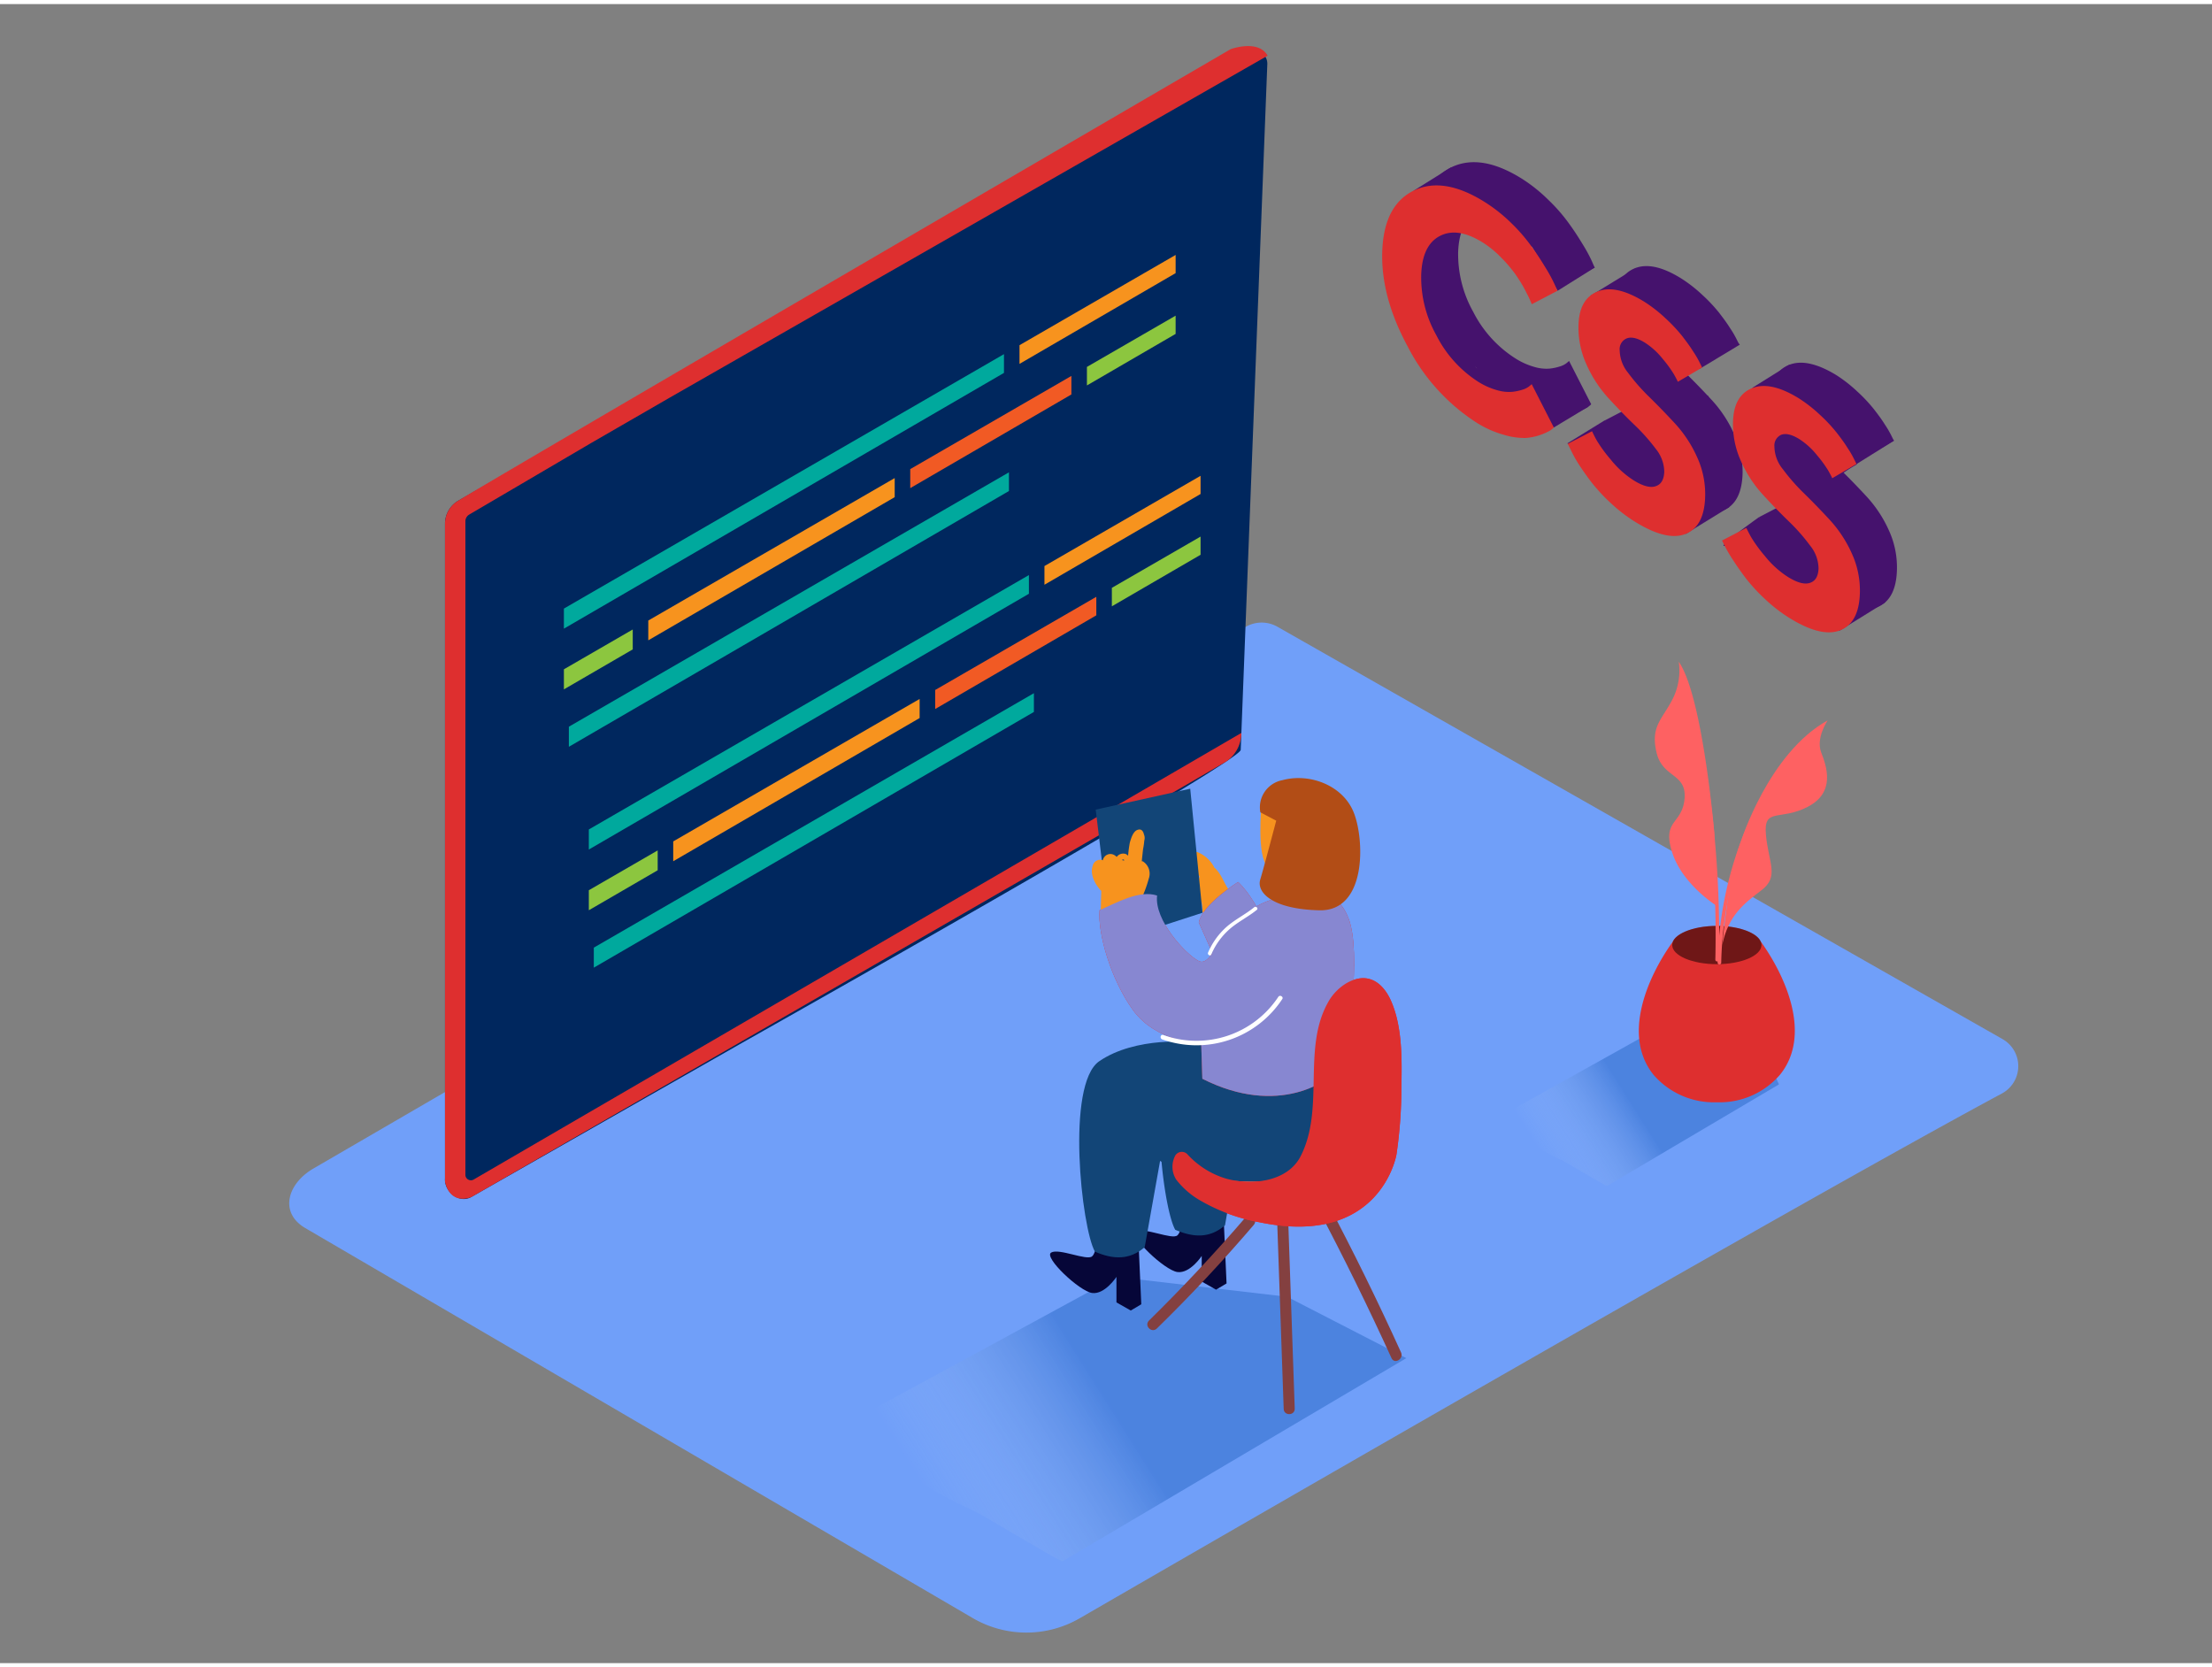 <svg id="Layer_2" data-name="Layer 2" xmlns="http://www.w3.org/2000/svg" xmlns:xlink="http://www.w3.org/1999/xlink" viewBox="0 0 400 300" width="406" height="306" class="illustration styles_illustrationTablet__1DWOa"><rect x="0" y="0" width="400" height="300" fill="#808080" stroke="none"/><defs><linearGradient id="linear-gradient" x1="279.41" y1="208.97" x2="295.44" y2="198.86" gradientUnits="userSpaceOnUse"><stop offset="0" stop-color="#fff" stop-opacity="0"></stop><stop offset="0.99" stop-color="#0048aa"></stop></linearGradient><linearGradient id="linear-gradient-2" x1="169.58" y1="272.22" x2="200.85" y2="252.5" xlink:href="#linear-gradient"></linearGradient></defs><title>OK</title><path d="M362,197c-34.24,18.38-135,76.52-166.72,94.87a19.25,19.25,0,0,1-19.35,0L55.22,221.34c-4.8-2.8-3.26-8.11,1.58-10.85L225.3,112.59a5.77,5.77,0,0,1,5.69,0l131.17,74.59A5.62,5.62,0,0,1,362,197Z" fill="#709ff9"></path><path d="M282.73,209.22c.58.27,7.19,4.25,7.85,4.51l31.11-18.38-3.26-7.4L303,183.44l-32.81,18.31C275.71,205,276.91,206.57,282.73,209.22Z" opacity="0.32" fill="url(#linear-gradient)"></path><path d="M82.87,89.8a4.82,4.82,0,0,0-2.4,4.2V212.33c-.18,2.42,2.56,4.65,4.77,3.38l48.46-27.59c1.95-1.12,90.66-51,90.66-53.26l4.81-124a2.32,2.32,0,0,0-3.46-2.12C204.08,21,92.69,84.09,82.87,89.8Z" fill="#00275e"></path><path d="M107,79.31l-22.15,13a1.4,1.4,0,0,0-.69,1.21V211.76a1,1,0,0,0,1.43.83l138.89-80.79a6.34,6.34,0,0,1-2.61,5.08c-2.66,1.7-136.63,78.84-136.63,78.84s-3.7,1.67-4.77-2.74V94a4.87,4.87,0,0,1,2-3.95c2.14-1.55,140.07-81.9,140.07-81.9s5-1.84,6.69,1.18L121.15,71.14" fill="#de2f2f"></path><polyline points="316.87 69.39 323.6 65.19 327.27 71.35 318.12 71.35" fill="#45126d"></polyline><path d="M336.32,88.79a2.18,2.18,0,0,1-2.85-.7,2.32,2.32,0,0,1-.61-.62,2.16,2.16,0,0,1,.76-2.89c.7-.49,1.42-.92,2.16-1.34l0-.1,6.73-4.2L333,71.35h-5.73l-1.8,3.59-6.29,1.63v8.26l5.84,6.5,5.05,6.87,1.8,5.73-7-4.27-6.79-6.88s-7.67,5.43-6.22,5.2,20.8,15.32,20.8,15.32l8.25-5.12L336.87,88.5A4.6,4.6,0,0,1,336.32,88.79Z" fill="#45126d"></path><polyline points="304.77 95.84 312.78 90.91 306.61 89.43" fill="#45126d"></polyline><path d="M307.8,70.55a5.62,5.62,0,0,1-2.28-2.28,2.16,2.16,0,0,1,.76-2.89c.63-.41.45.19,1.11.56l7.23-4.36L302.28,50.28l-6.44-2.57-8.16,5,4.66,6-.17,9.12L297,74.26l4,6.32,2.34,6.57-6.16-5.07-7-6.81-6.75,4.16L295.8,89.89,301.54,93l8.2-7.44.6-7.6-1.44-7.12A2.29,2.29,0,0,1,307.8,70.55Z" fill="#45126d"></path><polyline points="255.64 33.74 262.37 29.54 281.67 41.1 288.4 47.63 281.67 51.84 277.05 43.9 262.22 38.74 260.3 46.72 262.67 57.35 266.94 65.77 273.6 68.29 281.67 66.96 287.11 72.87 280.97 76.57 270.05 73.87 262.37 69.01 258.08 63.12 255.64 55.64 253.8 48.05" fill="#45126d"></polyline><path d="M275.18,31.56A28.64,28.64,0,0,1,280,35.41a30.86,30.86,0,0,1,3.73,4.28c1,1.37,1.82,2.67,2.56,3.89a27.2,27.2,0,0,1,1.58,2.93l.49,1.13-4.63,2.43c-.09-.19-.2-.47-.36-.84s-.49-1-1-2a27.49,27.49,0,0,0-1.75-2.77,25.54,25.54,0,0,0-2.52-2.91,17.81,17.81,0,0,0-3.23-2.63q-4.58-2.86-7.78-1.18t-3.41,7.05a21.33,21.33,0,0,0,2.73,10.87A21.46,21.46,0,0,0,274,64.05a12.8,12.8,0,0,0,3.42,1.55,7.6,7.6,0,0,0,2.75.32,8.9,8.9,0,0,0,1.95-.41,3.57,3.57,0,0,0,1.24-.65l.38-.33,4,7.83a4,4,0,0,1-.58.5,10.27,10.27,0,0,1-1.73.8,9.77,9.77,0,0,1-2.84.6,12.8,12.8,0,0,1-3.91-.58,18.58,18.58,0,0,1-5-2.25A35.79,35.79,0,0,1,261.3,57.72q-4.9-9.06-4.59-17.29t5.66-10.88Q267.72,26.9,275.18,31.56Z" fill="#45126d"></path><path d="M304,49.6a25.58,25.58,0,0,1,3.85,3,28.66,28.66,0,0,1,3,3.19c.77,1,1.45,1.91,2,2.8a17.29,17.29,0,0,1,1.24,2.13l.39.79-4.39,2.58c-.17-.37-.41-.83-.73-1.39a21.56,21.56,0,0,0-2-2.74,13.33,13.33,0,0,0-3.2-2.93q-2-1.25-3.26-.81a2.09,2.09,0,0,0-1.33,2.15,6.66,6.66,0,0,0,1.53,4.11,36.09,36.09,0,0,0,3.93,4.46q2.32,2.28,4.66,4.82a22.58,22.58,0,0,1,3.9,6A16,16,0,0,1,315.11,85c-.13,3.53-1.34,5.74-3.61,6.61s-5.34.1-9.19-2.31a28.05,28.05,0,0,1-4.38-3.41,31.72,31.72,0,0,1-3.44-3.74q-1.34-1.77-2.35-3.35a23.87,23.87,0,0,1-1.44-2.51l-.5-1L294.59,73c.2.41.48,1,.85,1.66A25.78,25.78,0,0,0,298,78.15a17.14,17.14,0,0,0,4.14,3.76q2.53,1.58,4,1.07c1-.33,1.5-1.21,1.55-2.63a6.7,6.7,0,0,0-1.53-4.12,34.58,34.58,0,0,0-4-4.47q-2.35-2.28-4.66-4.81a22.5,22.5,0,0,1-3.88-6,15.94,15.94,0,0,1-1.43-7.25q.18-4.64,3.47-5.94T304,49.6Z" fill="#45126d"></path><path d="M332,67.05a25.58,25.58,0,0,1,3.85,3,28.06,28.06,0,0,1,3,3.19c.78,1,1.46,1.92,2,2.8a17.06,17.06,0,0,1,1.23,2.12l.39.79-4.38,2.58c-.17-.37-.41-.83-.73-1.39a21.56,21.56,0,0,0-2-2.74,13.37,13.37,0,0,0-3.2-2.93q-2-1.25-3.27-.81a2.11,2.11,0,0,0-1.32,2.16,6.62,6.62,0,0,0,1.53,4.11,35.81,35.81,0,0,0,3.93,4.46q2.32,2.28,4.66,4.82a22.69,22.69,0,0,1,3.9,6,16,16,0,0,1,1.43,7.26c-.13,3.53-1.34,5.74-3.62,6.61s-5.34.1-9.19-2.3a28.05,28.05,0,0,1-4.38-3.41,31.44,31.44,0,0,1-3.44-3.74q-1.34-1.77-2.35-3.35a23.87,23.87,0,0,1-1.44-2.51l-.5-1,4.39-2.28c.21.42.49,1,.86,1.66a26,26,0,0,0,2.51,3.44A17.18,17.18,0,0,0,330,99.36q2.53,1.58,4,1.08c1-.33,1.5-1.21,1.55-2.63A6.69,6.69,0,0,0,334,93.69a34.2,34.2,0,0,0-3.95-4.47q-2.35-2.28-4.66-4.81a22.55,22.55,0,0,1-3.89-6,16,16,0,0,1-1.42-7.24q.18-4.64,3.47-5.94T332,67.05Z" fill="#45126d"></path><path d="M268.45,35.77a28.64,28.64,0,0,1,4.86,3.85A30.86,30.86,0,0,1,277,43.9c1,1.37,1.82,2.67,2.56,3.89a27.2,27.2,0,0,1,1.58,2.93l.49,1.13L277,54.27c-.09-.19-.2-.47-.36-.84s-.49-1-1-2a27.49,27.49,0,0,0-1.75-2.77,25.54,25.54,0,0,0-2.52-2.91,17.81,17.81,0,0,0-3.23-2.63q-4.58-2.86-7.78-1.18T257,49a21.33,21.33,0,0,0,2.73,10.87,21.46,21.46,0,0,0,7.51,8.38,12.8,12.8,0,0,0,3.42,1.55,7.6,7.6,0,0,0,2.75.32,8.9,8.9,0,0,0,1.95-.41,3.57,3.57,0,0,0,1.24-.65l.38-.33,4,7.83a4,4,0,0,1-.58.5,10.27,10.27,0,0,1-1.73.8,9.77,9.77,0,0,1-2.84.6,12.8,12.8,0,0,1-3.91-.58,18.58,18.58,0,0,1-5-2.25,35.79,35.79,0,0,1-12.37-13.72q-4.9-9.06-4.59-17.29t5.66-10.88Q261,31.11,268.45,35.77Z" fill="#de2f2f"></path><path d="M297.32,53.81a25.58,25.58,0,0,1,3.85,3,28.66,28.66,0,0,1,3,3.19c.77,1,1.45,1.91,2,2.8a17.29,17.29,0,0,1,1.24,2.13l.39.79-4.39,2.58c-.17-.37-.41-.83-.73-1.39a21.56,21.56,0,0,0-2-2.74,13.33,13.33,0,0,0-3.2-2.93q-2-1.25-3.26-.81a2.09,2.09,0,0,0-1.33,2.15,6.66,6.66,0,0,0,1.53,4.11,36.09,36.09,0,0,0,3.93,4.46q2.32,2.28,4.66,4.82a22.58,22.58,0,0,1,3.9,6,16,16,0,0,1,1.43,7.26c-.13,3.53-1.34,5.74-3.61,6.61s-5.34.1-9.19-2.31a28.05,28.05,0,0,1-4.38-3.41,31.72,31.72,0,0,1-3.44-3.74q-1.34-1.77-2.35-3.35A23.87,23.87,0,0,1,284,80.52l-.5-1,4.39-2.28c.2.41.48,1,.85,1.66a25.78,25.78,0,0,0,2.52,3.45,17.14,17.14,0,0,0,4.14,3.76q2.53,1.58,4,1.07c1-.33,1.5-1.21,1.55-2.63a6.7,6.7,0,0,0-1.53-4.12,34.58,34.58,0,0,0-4-4.47q-2.35-2.28-4.66-4.81a22.5,22.5,0,0,1-3.88-6,15.94,15.94,0,0,1-1.43-7.25q.18-4.64,3.47-5.94T297.32,53.81Z" fill="#de2f2f"></path><path d="M325.24,71.26a25.58,25.58,0,0,1,3.85,3,28.06,28.06,0,0,1,3,3.19c.78,1,1.46,1.92,2,2.8a17.06,17.06,0,0,1,1.23,2.12l.39.79-4.38,2.58c-.17-.37-.41-.83-.73-1.39a21.56,21.56,0,0,0-2-2.74,13.37,13.37,0,0,0-3.2-2.93q-2-1.25-3.27-.81A2.11,2.11,0,0,0,320.87,80a6.62,6.62,0,0,0,1.53,4.11,35.81,35.81,0,0,0,3.93,4.46q2.32,2.28,4.66,4.82a22.69,22.69,0,0,1,3.9,6,16,16,0,0,1,1.43,7.26c-.13,3.53-1.34,5.74-3.62,6.61s-5.34.1-9.19-2.3a28.05,28.05,0,0,1-4.38-3.41,31.44,31.44,0,0,1-3.44-3.74q-1.34-1.77-2.35-3.35A23.87,23.87,0,0,1,311.9,98l-.5-1,4.39-2.28c.21.42.49,1,.86,1.66a26,26,0,0,0,2.51,3.44,17.18,17.18,0,0,0,4.14,3.76q2.53,1.58,4,1.08c1-.33,1.5-1.21,1.55-2.63a6.69,6.69,0,0,0-1.54-4.13,34.2,34.2,0,0,0-3.95-4.47q-2.35-2.28-4.66-4.81a22.55,22.55,0,0,1-3.89-6,16,16,0,0,1-1.42-7.24q.18-4.64,3.47-5.94T325.24,71.26Z" fill="#de2f2f"></path><polygon points="184.36 61.68 184.36 65.06 212.59 48.65 212.59 45.36 184.36 61.68" fill="#f7931e"></polygon><polygon points="181.55 63.3 101.97 109.31 101.97 112.94 181.55 66.69 181.55 63.3" fill="#00a99d"></polygon><polygon points="114.42 113.09 101.97 120.29 101.97 123.92 114.42 116.69 114.42 113.09" fill="#8cc63f"></polygon><polygon points="117.23 111.47 117.23 115.05 161.79 89.16 161.79 85.71 117.23 111.47" fill="#f7931e"></polygon><polygon points="164.6 84.09 164.6 87.53 193.74 70.59 193.74 67.24 164.6 84.09" fill="#f15a24"></polygon><polygon points="196.55 65.61 196.55 68.96 212.59 59.64 212.59 56.34 196.55 65.61" fill="#8cc63f"></polygon><polygon points="182.45 84.67 102.87 130.67 102.87 134.3 182.45 88.05 182.45 84.67" fill="#00a99d"></polygon><polygon points="188.87 101.62 188.87 105 217.1 88.59 217.1 85.3 188.87 101.62" fill="#f7931e"></polygon><polygon points="186.06 103.25 106.48 149.25 106.48 152.88 186.06 106.63 186.06 103.25" fill="#00a99d"></polygon><polygon points="118.93 153.04 106.48 160.24 106.48 163.86 118.93 156.63 118.93 153.04" fill="#8cc63f"></polygon><polygon points="121.74 151.41 121.74 155 166.3 129.1 166.3 125.65 121.74 151.41" fill="#f7931e"></polygon><polygon points="169.11 124.03 169.11 127.47 198.25 110.53 198.25 107.18 169.11 124.03" fill="#f15a24"></polygon><polygon points="201.06 105.56 201.06 108.9 217.1 99.58 217.1 96.29 201.06 105.56" fill="#8cc63f"></polygon><polygon points="186.96 124.61 107.38 170.62 107.38 174.24 186.96 128 186.96 124.61" fill="#00a99d"></polygon><path d="M318.37,169.47c-.74-1.58-4-2.78-7.91-2.78s-7.34,1.26-8,2.9c-4.6,6.44-9.13,16.93-3.47,24a14.42,14.42,0,0,0,11.11,5h.68a14.42,14.42,0,0,0,11.11-5C327.63,186.48,323,175.9,318.37,169.47Z" fill="#de2f2f"></path><ellipse cx="310.46" cy="170.15" rx="8.07" ry="3.46" opacity="0.5"></ellipse><path d="M319.88,140.79a66.77,66.77,0,0,0-9,27.66,193.12,193.12,0,0,0-3.24-35.21c-.08-.41-.71-.24-.63.17a192.2,192.2,0,0,1,3.18,39.39.31.31,0,0,0,.41.3c0,.1,0,.19,0,.29a.33.33,0,0,0,.65,0,66.08,66.08,0,0,1,9.16-32.27A.33.33,0,0,0,319.88,140.79Z" fill="#fe6162"></path><path d="M314.78,151.53s5-16.06,15.71-22c0,0-2.17,3.19-1.16,5.79s2.61,7.24-2.46,9.85-8,0-7.53,5.07,2.44,7.53-.81,10-6,4.61-7.1,9.91C311.43,170.15,312.66,156.87,314.78,151.53Z" fill="#fe6162"></path><path d="M310,149.84s-2.08-24.67-6.42-30.91a11.47,11.47,0,0,1-1.22,6.94c-1.88,3.57-3.9,4.81-2.81,9.46s5.49,3.72,5.07,8.37-4.1,3.77-2.26,9.64,8.09,9.73,8.09,9.73" fill="#fe6162"></path><path d="M176.39,272.61c1.17.53,14.37,8.5,15.71,9l62.21-36.76-21.57-11.1-30.85-3.59-50.6,27.51C162.34,264.1,164.76,267.31,176.39,272.61Z" opacity="0.32" fill="url(#linear-gradient-2)"></path><path d="M213.68,218.74s.18,3.06-.77,3.91-6-1.52-7.41-.68,5.12,7,7.41,7.31,4.4-2.91,4.4-2.91V231l2.59,1.47,1.9-1.13-.56-12.59Z" fill="#060638"></path><path d="M217.14,203.24a13.48,13.48,0,0,1,10.78-2.51c4.24.93,7.9,3.59,12.22,4.25.68.1,3.41-.07,3.82.32,12,11.36-21.56,10.15-21.56,10.15-3.26-2.67-6.32-5.29-9.56-8C213.82,205.27,215.47,204.41,217.14,203.24Z" fill="#f8997c"></path><path d="M232.94,219.72,234.13,254c0,1.3-2,1.3-2,0l-1.19-34.29C230.87,218.42,232.9,218.42,232.94,219.72Z" fill="#844040"></path><path d="M207.77,238.06q9.17-9,17.52-18.73c.85-1,2.27.45,1.43,1.43q-8.34,9.75-17.52,18.73C208.27,240.4,206.84,239,207.77,238.06Z" fill="#844040"></path><path d="M239.95,216.54q7.12,13.44,13.41,27.29c.53,1.18-1.21,2.2-1.74,1Q245.32,231,238.2,217.56C237.59,216.41,239.34,215.39,239.95,216.54Z" fill="#844040"></path><path d="M213.4,206.45a16.26,16.26,0,0,0,8.13,5.88c4.59,1.37,11.26.73,13.67-4,4.39-8.6.27-19.36,4.9-27.72a8.48,8.48,0,0,1,5.37-4.35c3-.65,5.06,1.58,6.15,4.19,2,4.69,1.88,10.53,1.79,15.53a83.55,83.55,0,0,1-.89,12.06s-2.81,16.76-24.69,12.26a33.22,33.22,0,0,1-10.75-3.92,14.76,14.76,0,0,1-4.39-3.8C211.36,210.66,212.25,208.38,213.4,206.45Z" fill="#de2f2f"></path><path d="M229.31,204.63a116.11,116.11,0,0,1-1.24-18.16,1.64,1.64,0,0,1,.32-1c0-.6,0-1.2,0-1.81-4-.14-10.46.37-15.09,3.54-6.07,4.16-3.21,30.16-.78,34.44,3.38,1.45,6.31,1.53,9-.82l2.73-15.59a27,27,0,0,0,5.27,2.12Q229.42,206,229.31,204.63Z" fill="#124577"></path><path d="M198.26,222.53s.18,3.06-.77,3.91-6-1.52-7.41-.68,5.12,7,7.41,7.31,4.4-2.91,4.4-2.91v4.61l2.59,1.47,1.9-1.13-.56-12.59Z" fill="#060638"></path><path d="M207,224.78c-2.72,2.34-5.65,2.27-9,.82-2.43-4.27-5.29-30.28.78-34.44,6.52-4.46,16.71-3.67,18.42-3.18l25,4.09c1.92,3.26-3.16,20.34-14.25,20.81s-18.17-3.69-18.17-3.69Z" fill="#124577"></path><path d="M216.71,153.42a5.93,5.93,0,0,1,2.8,2.56l0,.09c1.76,1.44,2,4.06,3.9,5.36,0,.05,1.76,1.28,1.77,1.33s-.17-2.4-.16-2.39v0c.61,1.66,1.2,3.32,1.72,5a1,1,0,0,1-.27.12l.2.1.17.1a.57.57,0,0,0,.33.38,1.33,1.33,0,0,1-1.85,1.56l-5.65-2.76a15.75,15.75,0,0,1-2.21-.64c0-.59-.09-1.18-.15-1.77a5,5,0,0,1-.38-4.68.53.53,0,0,0-.1-.1l0-.06a4.3,4.3,0,0,1-1.78-2.81C215,154,215.81,153,216.71,153.42Z" fill="#f7931e"></path><path d="M223.89,158.75s-6.44,4-7.11,7.33c0,0,4.52,9.82,4.22,10.21-5.11,6.66,10.21-4.22,10.21-4.22S228.11,162.75,223.89,158.75Z" fill="#de2f2f"></path><path d="M209.24,161.2c-.53,4.45,5.14,10.64,7.53,11.84,3.28,1.64,4.55-12,19-11.93.93,0,5.6-2,8.06,4.15s0,23.75-1.64,26.82c-1.45,2.71-11.05,9.21-24.77,2.25l-.2-6.35s-8.1-.17-12.38-6.13c-4-5.55-6.37-13.89-6-18C202,162.45,206.05,160.15,209.24,161.2Z" fill="#de2f2f"></path><path d="M223.89,158.75s-6.44,4-7.11,7.33c0,0,4.52,9.82,4.22,10.21-5.11,6.66,10.21-4.22,10.21-4.22S228.11,162.75,223.89,158.75Z" fill="#8787d1"></path><polyline points="215.23 141.88 198.14 145.66 201.02 169.63 217.45 164.31" fill="#124577"></polyline><path d="M199,160.22a.51.51,0,0,0,.15.12q-.06,2-.11,4c0,.68,1,.59,1.05-.09,0-.06,0-.12,0-.18a.59.59,0,0,0,.69-.4l0-.13a.49.49,0,0,0,.51-.07.58.58,0,0,0,.37-.22.61.61,0,0,0,.45.23l0,.48c0,.59,1,.65,1,.06l0-.43c.16.45,1,.44,1-.09l0-.58a.51.51,0,0,0,.18-.09v.1a.53.53,0,0,0,1,.06l.07-.27a.5.5,0,0,0,.69-.22,22.62,22.62,0,0,0,1.69-4.38,2.62,2.62,0,0,0-.93-3,.48.48,0,0,0-.34-.13v0c.07-.72.15-1.45.23-2.17a12.29,12.29,0,0,0,.22-1.54,1.67,1.67,0,0,0-.06-1.14c-.12-.52-.41-1-1-.86-.94.17-1.32,1.57-1.55,2.34A21.65,21.65,0,0,0,204,154a1.35,1.35,0,0,0-.43-.31,1.44,1.44,0,0,0-1.56.43l-.08.1a1.59,1.59,0,0,0-.4-.32,1.38,1.38,0,0,0-1.56.06,1.54,1.54,0,0,0-.55.86,1.37,1.37,0,0,0-1.82,1C197.06,157.31,198,159.12,199,160.22Zm4.33-5.38H203a.59.59,0,0,0-.07-.13.34.34,0,0,1,.29,0Z" fill="#f7931e"></path><path d="M228.11,144.88c0,.15-.89,9.15,1.12,11.14s7.37,1.16,8.7-1,3-5,1.54-8.38S228.35,142.66,228.11,144.88Z" fill="#f7931e"></path><path d="M231,150.74a.9.9,0,0,1,.15-1,4.35,4.35,0,0,1,2.43-1.51,1.82,1.82,0,0,1,2.13,1.15c.62,2-2.7,2.64-4.05,2.82a.9.9,0,0,1-.9-.9A.81.81,0,0,1,231,150.74Z" fill="#ffe8e6"></path><path d="M209.24,161.2c-.53,4.45,5.14,10.64,7.53,11.84,3.28,1.64,4.55-12,19-11.93.93,0,5.6-2,8.06,4.15s0,23.75-1.64,26.82c-1.45,2.71-11.05,9.21-24.77,2.25l-.2-6.35s-8.1-.17-12.38-6.13c-4-5.55-6.37-13.89-6-18C202,162.45,206.05,160.15,209.24,161.2Z" fill="#8787d1"></path><path d="M210.37,186.42a17.74,17.74,0,0,0,20.79-6.9c.29-.44,1,0,.71.41a18.57,18.57,0,0,1-21.71,7.28C209.66,187,209.87,186.24,210.37,186.42Z" fill="#fff"></path><path d="M218.46,171.51a13.19,13.19,0,0,1,3.19-4.51c1.57-1.43,3.51-2.34,5.15-3.68.33-.27.8.2.47.47-1.55,1.26-3.37,2.14-4.88,3.45a12.7,12.7,0,0,0-3.35,4.61C218.87,172.24,218.29,171.9,218.46,171.51Z" fill="#fff"></path><path d="M227.91,146.15l2.87,1.51s-2.22,8.44-2.89,10.66,2,5.33,10.66,5.55,8.22-12.88,6.22-17.76-8-7.11-12.88-5.77A5,5,0,0,0,227.91,146.15Z" fill="#b24d16"></path><path d="M212.43,208.41a1.38,1.38,0,0,1,2.3-.41,15.48,15.48,0,0,0,6.8,4.33c4.59,1.37,11.26.73,13.67-4,4.37-8.57.3-19.28,4.85-27.63a9.21,9.21,0,0,1,3.42-3.64c4.11-2.37,6.84.22,8.16,3.38,2,4.69,1.88,10.53,1.79,15.53a83.55,83.55,0,0,1-.89,12.06s-2.81,16.76-24.69,12.26a33.22,33.22,0,0,1-10.75-3.92,14.76,14.76,0,0,1-4.39-3.8A4.3,4.3,0,0,1,212.43,208.41Z" fill="#de2f2f"></path></svg>